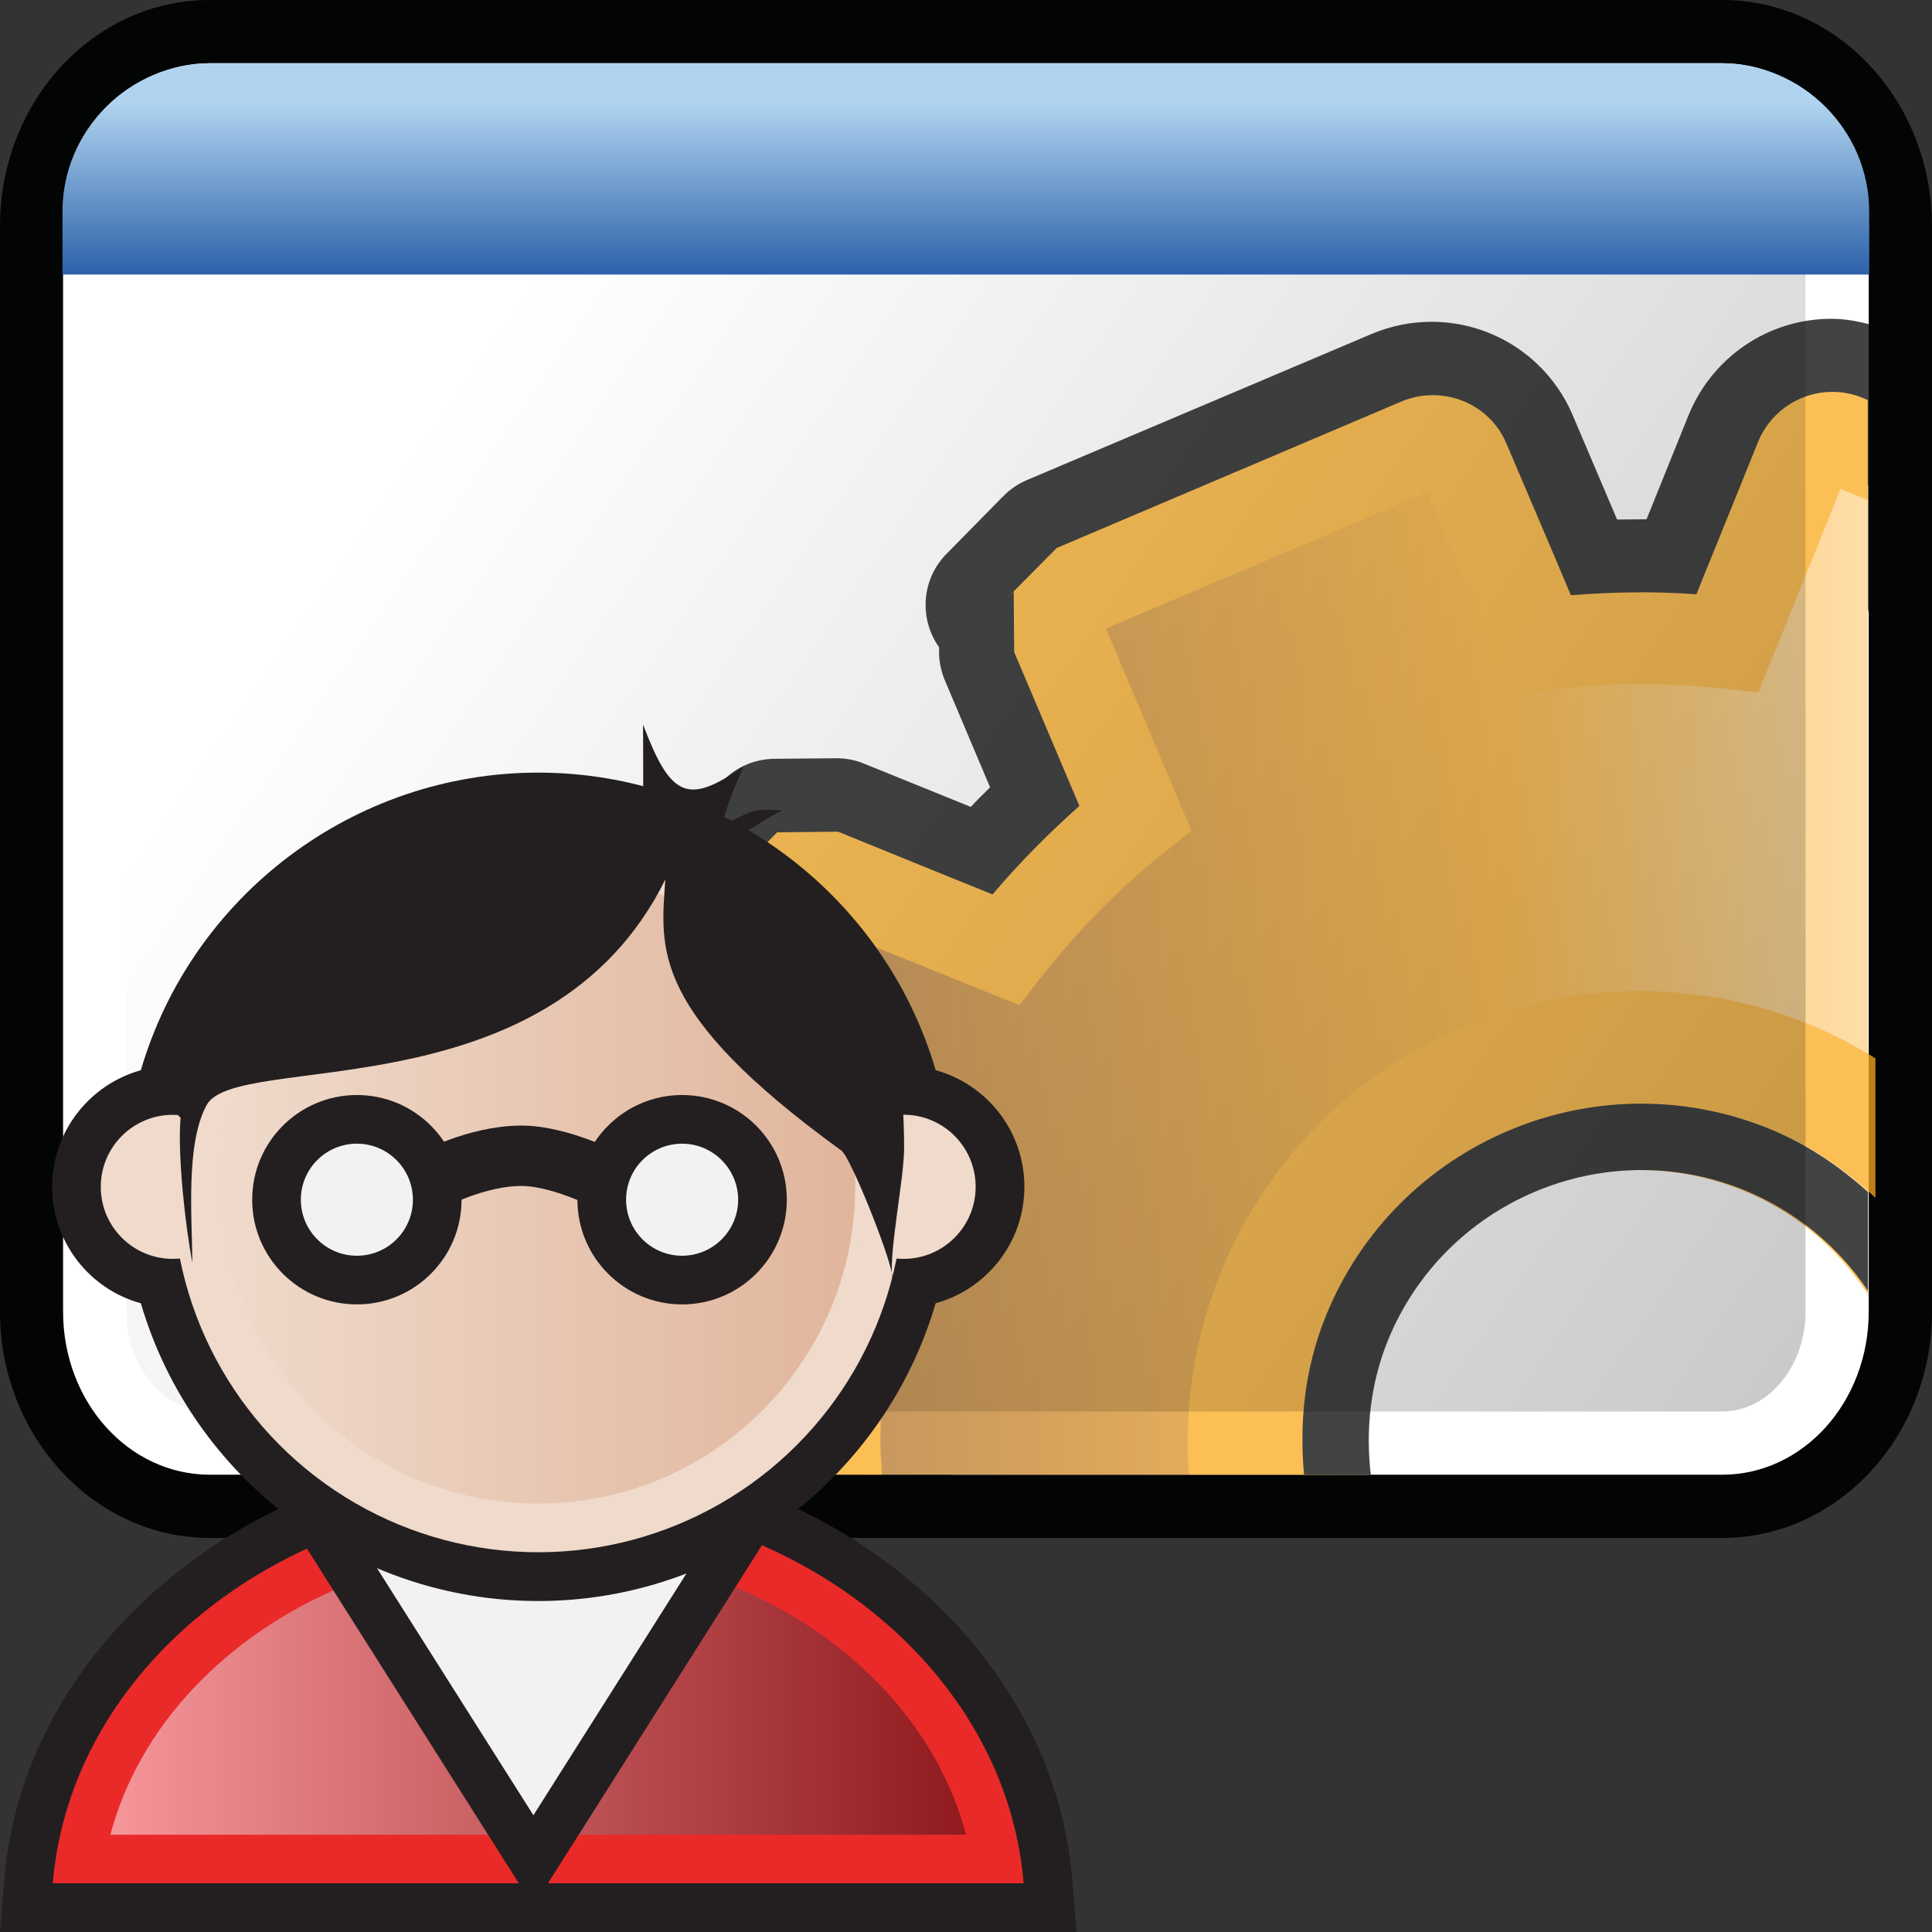 <?xml version="1.0" encoding="utf-8"?>
<!-- Generator: Adobe Illustrator 14.0.0, SVG Export Plug-In . SVG Version: 6.00 Build 43363)  -->
<!DOCTYPE svg PUBLIC "-//W3C//DTD SVG 1.1//EN" "http://www.w3.org/Graphics/SVG/1.1/DTD/svg11.dtd">
<svg version="1.1" id="Layer_1" xmlns="http://www.w3.org/2000/svg" xmlns:xlink="http://www.w3.org/1999/xlink" x="0px" y="0px"
	 width="32px" height="32px" viewBox="0 0 32 32" enable-background="new 0 0 32 32" xml:space="preserve">
<rect x="0" y="0" width="32" height="32" fill="#333333" stroke="none"/>
<g>
	<path id="path4993_10_" fill="#030404" d="M3.477,25.473C1.559,25.473,0,23.791,0,21.725V3.748c0-0.98,0.348-1.908,0.98-2.611
		C1.641,0.404,2.525,0,3.48,0h25.047C30.443,0,32,1.68,32,3.748v17.977c0,2.066-1.557,3.748-3.473,3.748H3.477z"/>
	<path id="rect26074_10_" fill="#FFFFFF" d="M3.477,1.047h25.047c1.344,0,2.428,1.203,2.428,2.701v17.977
		c0,1.496-1.084,2.701-2.428,2.701H3.477c-1.348,0-2.432-1.205-2.432-2.701V3.748C1.045,2.254,2.129,1.047,3.477,1.047z"/>
	<g opacity="0.75">
		<path fill="#030404" d="M15.795,24.426c-0.006-0.163-0.029-0.329-0.029-0.489c0-0.407,0.025-0.817,0.066-1.219l0.063-0.583
			c0.061-0.539-0.246-1.057-0.752-1.258c0,0-1.254-0.508-2.24-0.905c0.295-0.728,1.258-3.099,1.258-3.099
			c0.994,0.399,2.242,0.903,2.242,0.903c0.145,0.06,0.301,0.089,0.455,0.089c0.369,0,0.727-0.168,0.961-0.472l0.35-0.455
			c0.543-0.69,1.162-1.323,1.846-1.868l0.453-0.363c0.424-0.336,0.57-0.92,0.357-1.422l-0.943-2.229
			c0.908-0.382,2.174-0.917,3.082-1.303l0.943,2.228c0.193,0.453,0.633,0.743,1.119,0.743c0.053,0,0.104-0.004,0.158-0.012
			l0.563-0.075c0.461-0.056,0.936-0.085,1.396-0.085c0.418,0,0.824,0.023,1.238,0.068l0.58,0.063
			c0.045,0.003,0.086,0.003,0.129,0.003c0.492,0,0.936-0.299,1.125-0.761c0,0,0.416-1.026,0.789-1.952v-4.59
			c-0.217-0.06-0.439-0.103-0.668-0.103c-1.035,0-1.963,0.621-2.363,1.584l-0.701,1.737c-0.031,0-0.359,0.002-0.488,0.004
			l-0.732-1.72c-0.396-0.941-1.316-1.555-2.34-1.555c-0.34,0-0.666,0.065-0.988,0.199L17,7.955
			c-0.148,0.065-0.273,0.152-0.389,0.269l-0.93,0.946c-0.424,0.427-0.459,1.082-0.127,1.551v0.087c0,0.14,0.029,0.276,0.074,0.408
			c0,0.003,0.771,1.825,0.771,1.825c-0.109,0.106-0.217,0.213-0.32,0.324l-1.768-0.717c-0.146-0.061-0.303-0.089-0.457-0.089
			c-0.008,0-1.027,0.009-1.027,0.009c-0.326,0.004-0.629,0.133-0.855,0.367l-0.707,0.723c-0.111,0.117-0.197,0.246-0.258,0.395
			l-2.332,5.765c-0.059,0.148-0.09,0.306-0.086,0.468l0.004,1.014c0.006,0.32,0.135,0.626,0.363,0.852l0.713,0.707
			c0.119,0.117,0.26,0.209,0.412,0.268c0.09,0.033,0.928,0.373,1.703,0.686c0,0.045,0,0.382,0.008,0.506l-0.262,0.111h4.264V24.426z
			"/>
		
			<linearGradient id="SVGID_1_" gradientUnits="userSpaceOnUse" x1="293.775" y1="-388.946" x2="317.193" y2="-388.946" gradientTransform="matrix(1 0 0 -1 -281.54 -372.84)">
			<stop  offset="0" style="stop-color:#A56A2A"/>
			<stop  offset="0.539" style="stop-color:#FAA91E"/>
			<stop  offset="1" style="stop-color:#FFF3E2"/>
		</linearGradient>
		<path fill="url(#SVGID_1_)" d="M22.086,24.176c-0.037-0.721,0.074-1.458,0.361-2.176c1.047-2.596,4.014-3.854,6.611-2.799
			c0.713,0.284,1.32,0.725,1.811,1.252c0.023,0.028,0.047,0.063,0.072,0.094V8.031l-0.604-0.244l-1.381,3.402
			c-1.283-0.183-2.563-0.165-3.803,0.028l-1.436-3.375l-0.162,0.069l-5.396,2.287l-0.164,0.067l1.438,3.378
			c-1.01,0.757-1.908,1.665-2.666,2.71l-3.402-1.377l-1.92,4.747l-0.412,1.014l3.398,1.377c-0.111,0.771-0.133,1.545-0.1,2.311
			h7.785C22.107,24.343,22.09,24.26,22.086,24.176z"/>
		<path fill="#FAA91E" d="M21.963,21.799c1.166-2.887,4.451-4.274,7.334-3.111c0.678,0.273,1.266,0.676,1.766,1.153v-2.312
			c-0.348-0.213-0.709-0.406-1.098-0.563c-0.895-0.363-1.84-0.551-2.805-0.551c-3.072,0-5.801,1.838-6.949,4.683
			c-0.441,1.091-0.598,2.226-0.521,3.327h1.914C21.52,23.557,21.613,22.662,21.963,21.799z"/>
		<path fill="#FAA91E" d="M14.582,23.936c0-0.45,0.025-0.902,0.074-1.352l0.064-0.58c0,0-3.012-1.221-3.367-1.364
			c0.15-0.367,2.018-4.985,2.166-5.351c0.525,0.211,3.365,1.36,3.365,1.36l0.357-0.458c0.602-0.771,1.285-1.467,2.041-2.07
			l0.453-0.364c0,0-1.271-2.998-1.418-3.347c0.342-0.145,4.951-2.098,5.318-2.252c0.223,0.516,1.42,3.344,1.42,3.344l0.58-0.075
			c0.969-0.119,1.947-0.125,2.91-0.021l0.578,0.063c0,0,1.221-3.014,1.359-3.37c0.059,0.022,0.225,0.09,0.453,0.183V6.625
			l-0.094-0.039c-0.674-0.271-1.441,0.054-1.721,0.73c0,0-0.67,1.663-1.023,2.527c-0.688-0.051-1.387-0.039-2.078,0.016
			c-0.291-0.695-1.066-2.507-1.066-2.507c-0.275-0.669-1.053-0.983-1.729-0.707l-5.721,2.431l-0.709,0.715l-0.219,0.229l0.215-0.221
			l0.008,1.002c0.004,0.005,0.723,1.705,1.08,2.548c-0.51,0.452-0.992,0.94-1.438,1.465c-0.676-0.271-2.559-1.039-2.559-1.039
			l-1.01,0.011l-0.709,0.723l-2.33,5.764l0.01,1.012l0.717,0.707c0,0,1.664,0.674,2.521,1.024c-0.02,0.306-0.049,0.614-0.049,0.921
			c0,0.164,0.021,0.325,0.033,0.488h1.541C14.605,24.26,14.582,24.098,14.582,23.936z"/>
		<path fill="#FAA91E" d="M22.955,22.209c0.939-2.314,3.586-3.435,5.898-2.496c0.891,0.359,1.598,0.974,2.086,1.724v-1.665
			c-0.48-0.439-1.035-0.816-1.674-1.076c-2.879-1.166-6.164,0.227-7.328,3.104c-0.352,0.862-0.443,1.758-0.363,2.626h1.104
			C22.592,23.695,22.662,22.938,22.955,22.209z"/>
		<path fill="#030404" d="M22.984,22.211c0.939-2.316,3.586-3.437,5.9-2.502c0.867,0.353,1.566,0.943,2.055,1.67v-1.635
			c-0.477-0.43-1.018-0.799-1.645-1.053c-2.881-1.164-6.168,0.227-7.334,3.107c-0.35,0.861-0.441,1.758-0.361,2.626h1.105
			C22.621,23.697,22.691,22.938,22.984,22.211z"/>
	</g>
	
		<linearGradient id="SVGID_2_" gradientUnits="userSpaceOnUse" x1="874.746" y1="-1204.96" x2="851.822" y2="-1189.211" gradientTransform="matrix(1 0 0 -1 -844.62 -1182.52)">
		<stop  offset="0" style="stop-color:#020202;stop-opacity:0.21"/>
		<stop  offset="1" style="stop-color:#020202;stop-opacity:0"/>
	</linearGradient>
	<path fill="url(#SVGID_2_)" d="M3.477,23.379c-0.764,0-1.385-0.742-1.385-1.654V3.748c0-0.914,0.621-1.656,1.385-1.656h25.047
		c0.762,0,1.381,0.742,1.381,1.656v17.977c0,0.912-0.621,1.654-1.381,1.654H3.477z"/>
	
		<linearGradient id="path26098_1_" gradientUnits="userSpaceOnUse" x1="2166.911" y1="-3924.731" x2="2166.911" y2="-3921.883" gradientTransform="matrix(1 0 0 -1 -2150.914 -3920.184)">
		<stop  offset="0" style="stop-color:#2D62AA"/>
		<stop  offset="1" style="stop-color:#B0D4F0"/>
	</linearGradient>
	<path id="path26098_10_" fill="url(#path26098_1_)" d="M3.49,1.047c-1.346,0-2.455,1.109-2.455,2.453v1.047h29.924V3.5
		c0-1.344-1.109-2.453-2.455-2.453H3.49z"/>
</g>
<g>
	<path fill="#231F20" d="M0,32l0.071-0.874c0.334-3.981,4.219-7.104,8.844-7.104c4.629,0,8.513,3.121,8.845,7.104L17.832,32H0z"/>
	<path fill="#EA2A29" d="M16.955,31.193c-0.295-3.555-3.778-6.365-8.04-6.365c-4.262,0-7.744,2.811-8.041,6.365H16.955z"/>
	
		<linearGradient id="SVGID_3_" gradientUnits="userSpaceOnUse" x1="846.449" y1="-1209.531" x2="860.621" y2="-1209.531" gradientTransform="matrix(1 0 0 -1 -844.62 -1181.52)">
		<stop  offset="0" style="stop-color:#F5969A"/>
		<stop  offset="1" style="stop-color:#901A1E"/>
	</linearGradient>
	<path fill="url(#SVGID_3_)" d="M1.829,30.389c0.719-2.728,3.65-4.754,7.086-4.754c3.439,0,6.369,2.028,7.086,4.754H1.829z"/>
	<polygon fill="#231F20" points="4.052,24.021 13.616,24.021 8.835,31.574 	"/>
	<polygon fill="#F3F2F2" points="8.835,30.066 12.151,24.828 5.519,24.828 	"/>
	<path fill="#231F20" d="M8.915,26.518c-3.061,0-5.736-2.041-6.582-4.932c-0.846-0.23-1.469-1.009-1.469-1.929
		c0-0.921,0.623-1.695,1.469-1.931c0.846-2.888,3.521-4.929,6.582-4.929s5.736,2.041,6.582,4.929c0.848,0.232,1.47,1.01,1.47,1.931
		c0,0.92-0.622,1.696-1.47,1.929C14.651,24.477,11.976,26.518,8.915,26.518L8.915,26.518z"/>
	<circle fill="#EFDACB" cx="8.915" cy="19.657" r="6.053"/>
	<circle fill="#EFDACB" cx="2.862" cy="19.658" r="1.193"/>
	<circle fill="#EFDACB" cx="14.966" cy="19.657" r="1.194"/>
	
		<linearGradient id="SVGID_4_" gradientUnits="userSpaceOnUse" x1="848.289" y1="-1201.177" x2="858.785" y2="-1201.177" gradientTransform="matrix(1 0 0 -1 -844.62 -1181.52)">
		<stop  offset="0" style="stop-color:#E1B59C;stop-opacity:0"/>
		<stop  offset="1" style="stop-color:#E1B59C"/>
	</linearGradient>
	<path fill="url(#SVGID_4_)" d="M8.915,24.904c-2.893,0-5.246-2.354-5.246-5.247c0-2.894,2.354-5.246,5.246-5.246
		s5.25,2.354,5.25,5.246C14.161,22.551,11.808,24.904,8.915,24.904L8.915,24.904z"/>
	<path fill="#231F20" d="M2.991,18.514c-0.053,0.608,0.08,1.807,0.195,2.398c-0.004-0.742-0.115-1.956,0.234-2.605
		c0.484-0.91,5.662,0.174,7.6-3.74c-0.078,1.14-0.264,2.186,2.916,4.49c0.164,0.119,0.893,1.965,0.84,2.114
		c-0.049-0.479,0.205-1.678,0.199-2.181c-0.006-1.04-0.111-1.719-0.43-2.19c-0.361-0.534-1.287-1.555-1.75-2.009
		c-1.588-1.554-4.061-1.891-6.146-1.133c-1.078,0.391-1.783,1.259-2.523,1.978c-0.299,0.29-1.926,2.544-1.281,2.731"/>
	<path fill="#231F20" d="M10.653,13.446c0-0.481,0.002-0.964-0.002-1.446c0.453,1.199,0.736,1.348,1.668,0.688
		c-0.326,0.723-0.355,0.979-0.355,0.979c0.496-0.223,0.457-0.282,1.002-0.245c-0.262,0.113-0.725,0.432-0.953,0.601
		c-0.002,0.085-0.227-0.095-0.238-0.005c-0.666-0.425-0.168-0.305-0.975-0.498"/>
	<circle fill="#231F20" cx="5.911" cy="19.871" r="1.734"/>
	<path fill="#F3F2F2" d="M5.911,20.799c-0.512,0-0.928-0.416-0.928-0.928c0-0.514,0.416-0.928,0.928-0.928
		c0.514,0,0.928,0.418,0.928,0.928C6.839,20.383,6.425,20.799,5.911,20.799L5.911,20.799z"/>
	<path fill="none" stroke="#231F20" d="M7.142,19.552c0,0,0.752-0.409,1.494-0.409c0.633,0,1.424,0.409,1.424,0.409"/>
	<circle fill="#231F20" cx="11.298" cy="19.871" r="1.734"/>
	<path fill="#F3F2F2" d="M11.298,20.799c-0.514,0-0.928-0.416-0.928-0.928c0-0.514,0.416-0.928,0.928-0.928
		c0.51,0,0.928,0.418,0.928,0.928C12.226,20.383,11.808,20.799,11.298,20.799L11.298,20.799z"/>
</g>
</svg>
